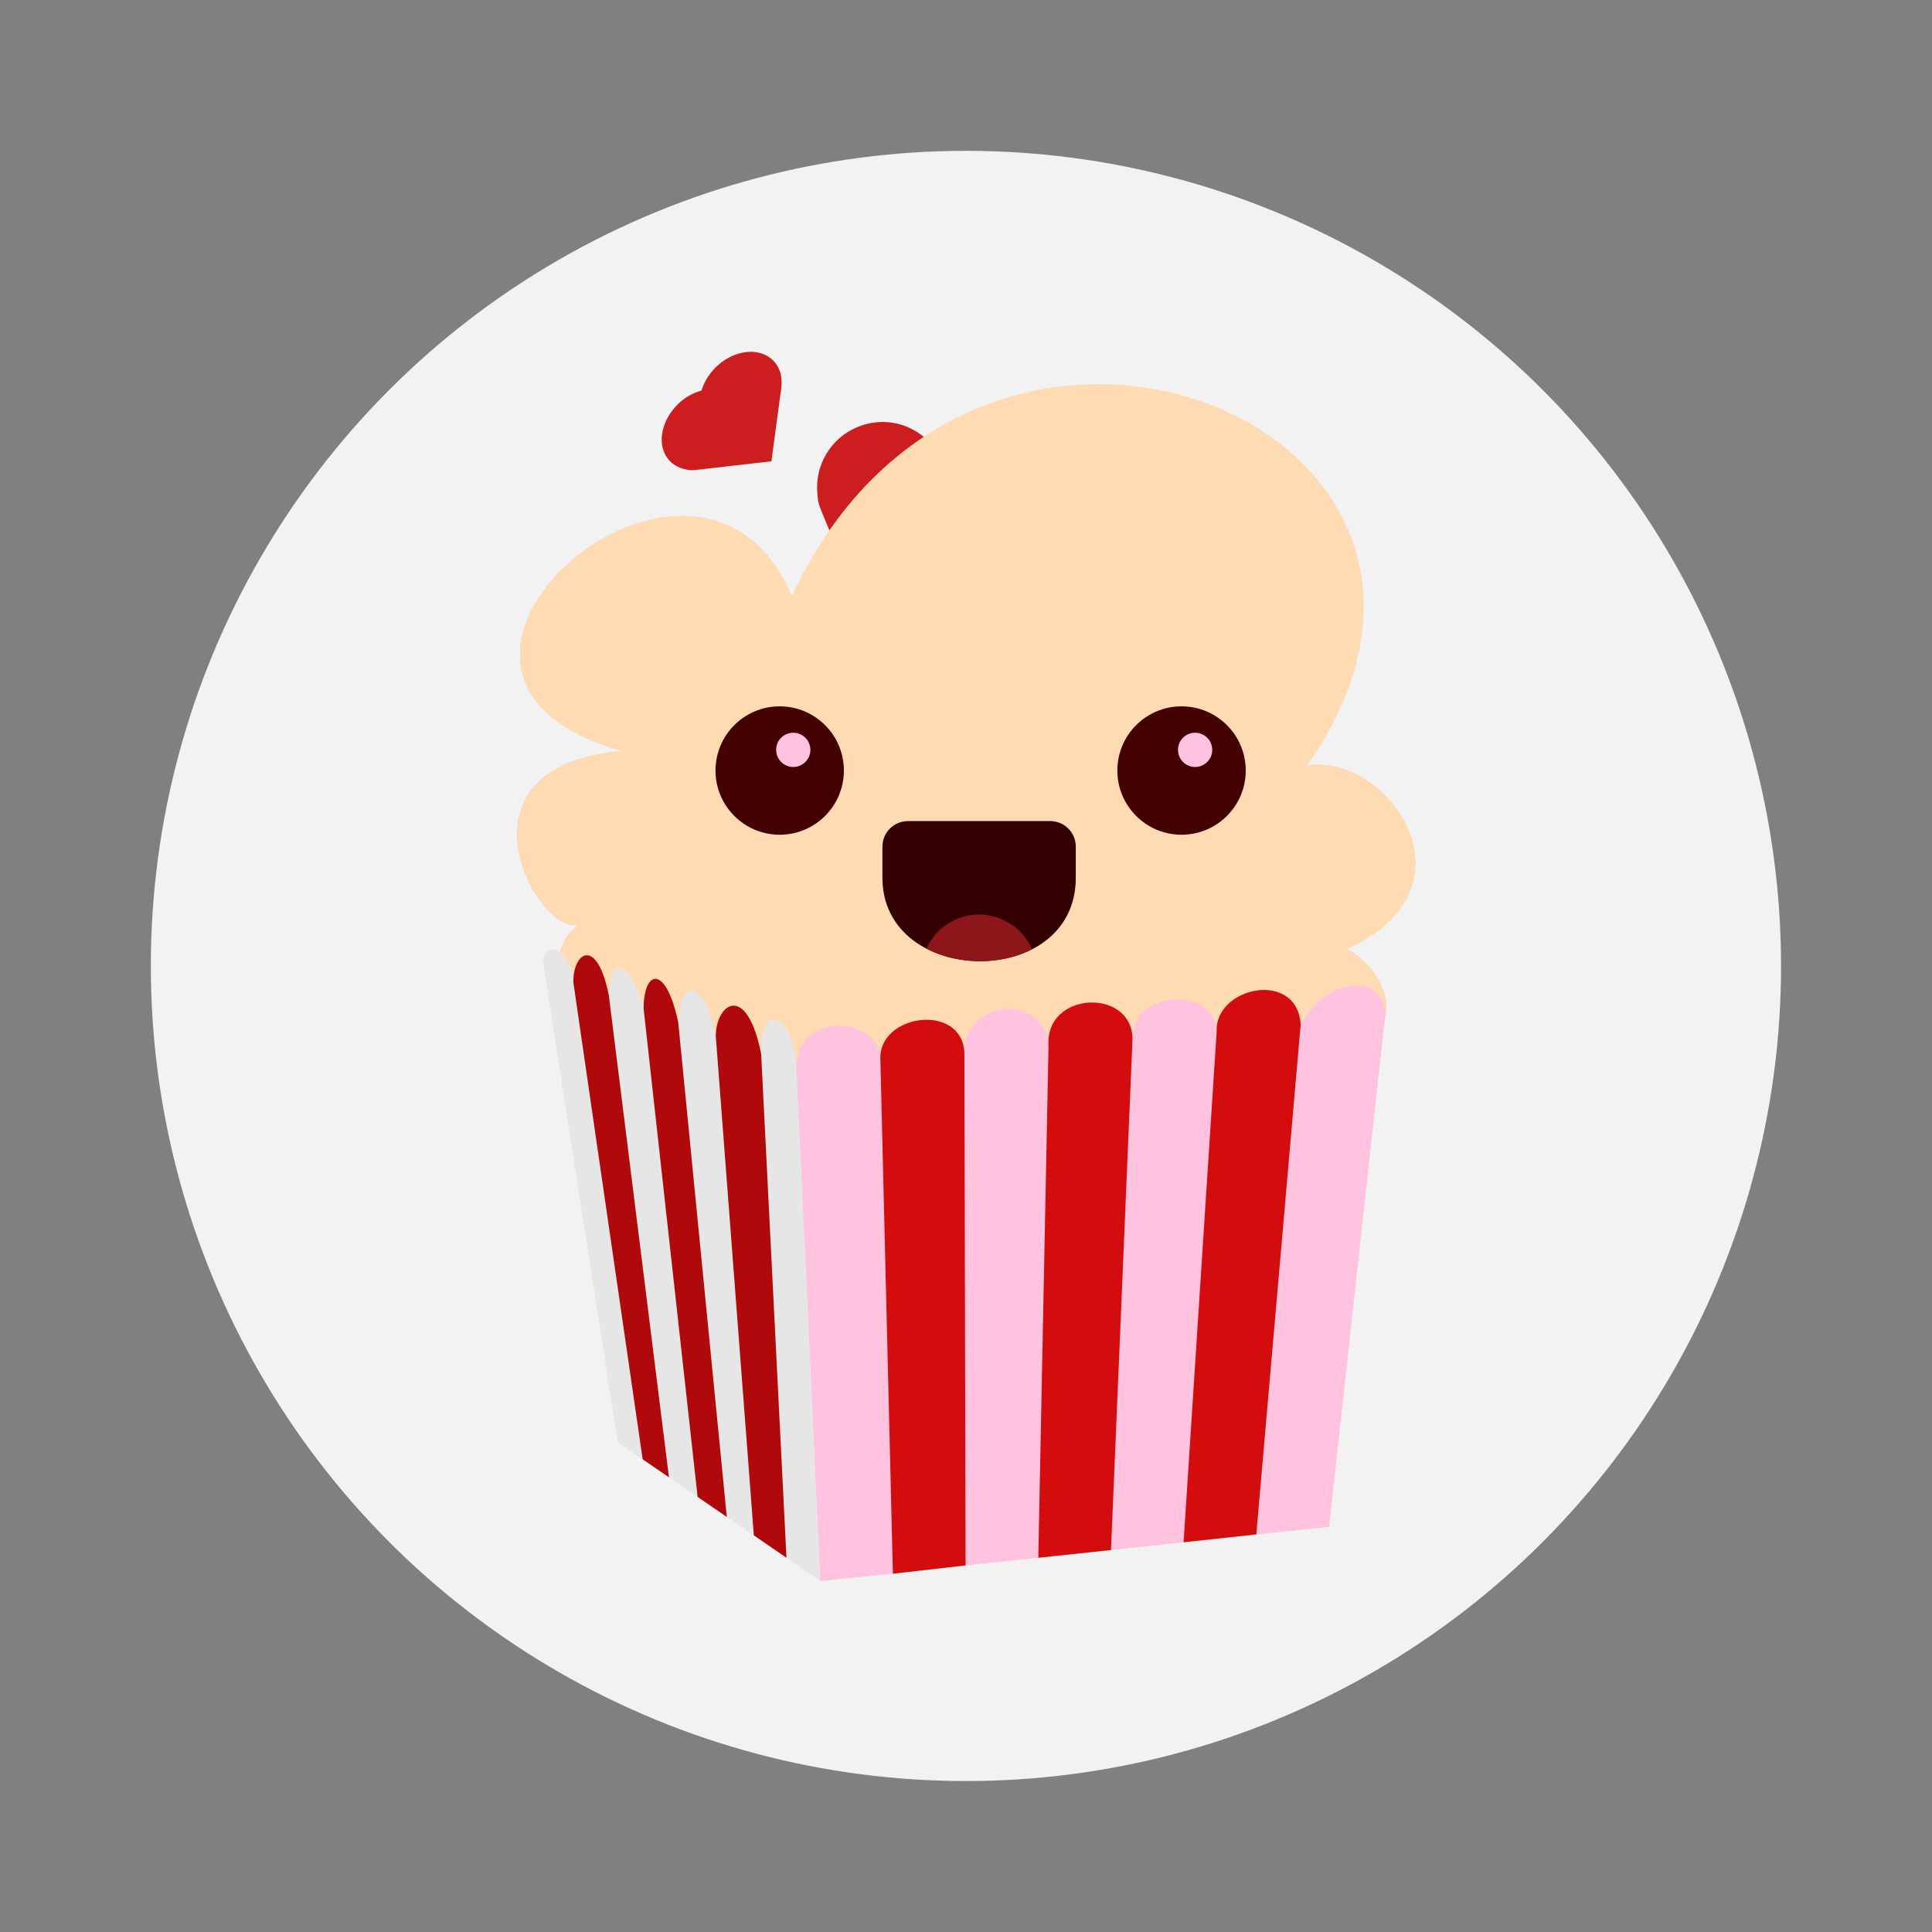 <svg width="64" height="64" version="1.1" viewBox="0 0 16.933 16.933" xmlns="http://www.w3.org/2000/svg">
 <rect x="0" y="0" width="16.933" height="16.933" fill="#808080" stroke="none"/>
 <defs>
  <radialGradient id="radialGradient1022" cx="51.783" cy="-71.55" r="26.61" gradientTransform="matrix(.301 .004 -.003 .246 -5.545 21.865)" gradientUnits="userSpaceOnUse">
   <stop stop-color="#f9eee5" offset="0"/>
   <stop stop-color="#f4e7db" offset=".317"/>
   <stop stop-color="#d3b28f" offset="1"/>
  </radialGradient>
  <radialGradient id="radialGradient1034" cx="51.067" cy="-67.575" r="26.61" gradientTransform="matrix(.197 .123 -.06 .097 -3.935 5.194)" gradientUnits="userSpaceOnUse">
   <stop stop-color="#ecded0" stop-opacity="0" offset="0"/>
   <stop stop-color="#ebddcf" stop-opacity="0" offset=".337"/>
   <stop stop-color="#cca987" offset="1"/>
  </radialGradient>
 </defs>
 <circle cx="8.466" cy="8.466" r="7.144" fill="#f2f2f2" stroke-width=".496"/>
 <g transform="matrix(.944 0 0 .944 .387 .354)">
  <path d="m4.752 8.893c0.028-0.234-0.039-0.484 0.207-0.681-0.39 0.088-1.238-1.479 0.415-1.614-2.545-0.695 0.7-3.502 1.569-1.436 1.718-3.732 6.973-1.562 4.782 1.569 0.764-0.114 1.624 1.143 0.37 1.703 0.546 0.329 0.503 0.987-0.267 1.066l-4.753 0.726z" fill="url(#radialGradient1022)" stroke-width=".157"/>
  <path d="m9.789 3.193c-0.713 4.14e-5 -1.462 0.258-2.073 0.852a5.182 4.886 0 0 1 4.198 2.388c1.022-1.817-0.45-3.24-2.125-3.24z" fill="url(#radialGradient1034)" stroke-width=".041"/>
  <path d="m8.018 3.59c-0.143-0.06-0.309-0.065-0.465-0.001-0.254 0.104-0.399 0.359-0.374 0.619 0.003 0.071 0.013 0.101 0.042 0.173l8.99e-5 2.194e-4 0.064 0.155 0.127 0.31 4.43e-5 1.086e-4 0.23 0.562 1.027-0.42c0.066-0.029 0.117-0.062 0.173-0.108 0.188-0.166 0.26-0.438 0.159-0.684-0.115-0.281-0.414-0.428-0.7-0.361-0.068-0.112-0.168-0.196-0.283-0.244z" fill="#cc1e1f" stroke-width=".157"/>
  <path d="m5.883 3.379c-0.077 0.075-0.132 0.174-0.146 0.277-0.023 0.169 0.07 0.298 0.219 0.327 0.039 0.01 0.059 0.009 0.107 0.004l1.509e-4 -1.61e-5 0.104-0.012 0.208-0.024 7.3e-5 -8.3e-6 0.377-0.043 0.078-0.581 0.014-0.103c0.005-0.044 0.003-0.08-0.005-0.121-0.032-0.14-0.157-0.228-0.322-0.209-0.188 0.022-0.361 0.175-0.414 0.357-0.082 0.022-0.159 0.067-0.221 0.128z" fill="#cc1e1f" stroke-width=".157"/>
  <path d="m4.752 8.893c0.028-0.234-0.039-0.484 0.207-0.681-0.39 0.088-1.238-1.479 0.415-1.614-2.545-0.695 0.7-3.502 1.569-1.436 1.718-3.732 6.973-1.562 4.782 1.569 0.764-0.114 1.624 1.143 0.37 1.703 0.546 0.329 0.503 0.987-0.267 1.066l-4.753 0.726z" fill="#ffdbb3" stroke-width=".157"/>
  <path d="m6.983 9.536 0.222 4.768 0.675-0.068 0.675-0.077 0.675-0.071 0.675-0.072 0.675-0.071 0.675-0.073 0.675-0.071 0.518-4.723c0.036-0.387-0.511-0.438-0.78 0.062-0.031-0.513-0.798-0.353-0.78 0.064-0.024-0.421-0.783-0.4-0.78 0.065-0.011-0.474-0.817-0.438-0.78 0.07-0.039-0.519-0.806-0.415-0.78 0.063-0.022-0.471-0.807-0.361-0.78 0.067-0.025-0.432-0.791-0.445-0.78 0.069z" fill="#ffc2df"/>
  <path d="m8.544 9.4c-0.022-0.471-0.807-0.361-0.78 0.067l0.116 4.769 0.675-0.077zm1.561-0.133c-0.011-0.474-0.817-0.438-0.78 0.07l-0.095 4.751 0.675-0.072zm1.561-0.129c-0.031-0.513-0.798-0.353-0.78 0.064l-0.307 4.742 0.675-0.073z" fill="#d30d0e"/>
  <path d="m7.205 14.303-1.88-1.288-0.681-4.375c-0.058-0.365 0.271-0.179 0.27 0.103-4.7e-4 -0.289 0.224-0.417 0.33 0.126 0.001-0.371 0.19-0.352 0.322 0.123-0.002-0.364 0.205-0.423 0.321 0.123 0.031-0.466 0.264-0.333 0.349 0.134-0.003-0.302 0.285-0.517 0.421 0.161-0.024-0.525 0.314-0.336 0.326 0.125z" fill="#e6e6e6"/>
  <path d="m6.892 14.088-0.303-0.208-0.353-4.631c-0.003-0.302 0.285-0.517 0.421 0.161zm-0.554-0.379-0.271-0.186-0.501-4.53c-0.002-0.364 0.205-0.423 0.321 0.123zm-0.537-0.368-0.244-0.167-0.644-4.431c-4.7e-4 -0.289 0.224-0.417 0.33 0.126" fill="#af090b"/>
  <circle cx="10.56" cy="6.779" r=".596" fill="#430201" stroke-width=".157"/>
  <circle cx="10.686" cy="6.587" r=".159" fill="#ffc2df" stroke-width=".157"/>
  <circle cx="6.829" cy="6.779" r=".596" fill="#430201" stroke-width=".157"/>
  <circle cx="6.955" cy="6.587" r=".159" fill="#ffc2df" stroke-width=".157"/>
  <g transform="matrix(.157 0 0 .157 15.656 7.318)">
   <path d="m-48.635-0.444h8.41c0.838 0 1.512 0.674 1.512 1.512v1.843c0 6.67-11.434 6.481-11.434 0v-1.843c0-0.838 0.674-1.512 1.512-1.512z" fill="#330002"/>
   <path d="m-44.43 5.083a3.425 3.425 0 0 0-3.117 2.013c1.871 0.974 4.382 0.996 6.249 0.037a3.425 3.425 0 0 0-3.133-2.05z" fill="#8d161a"/>
  </g>
 </g>
</svg>
